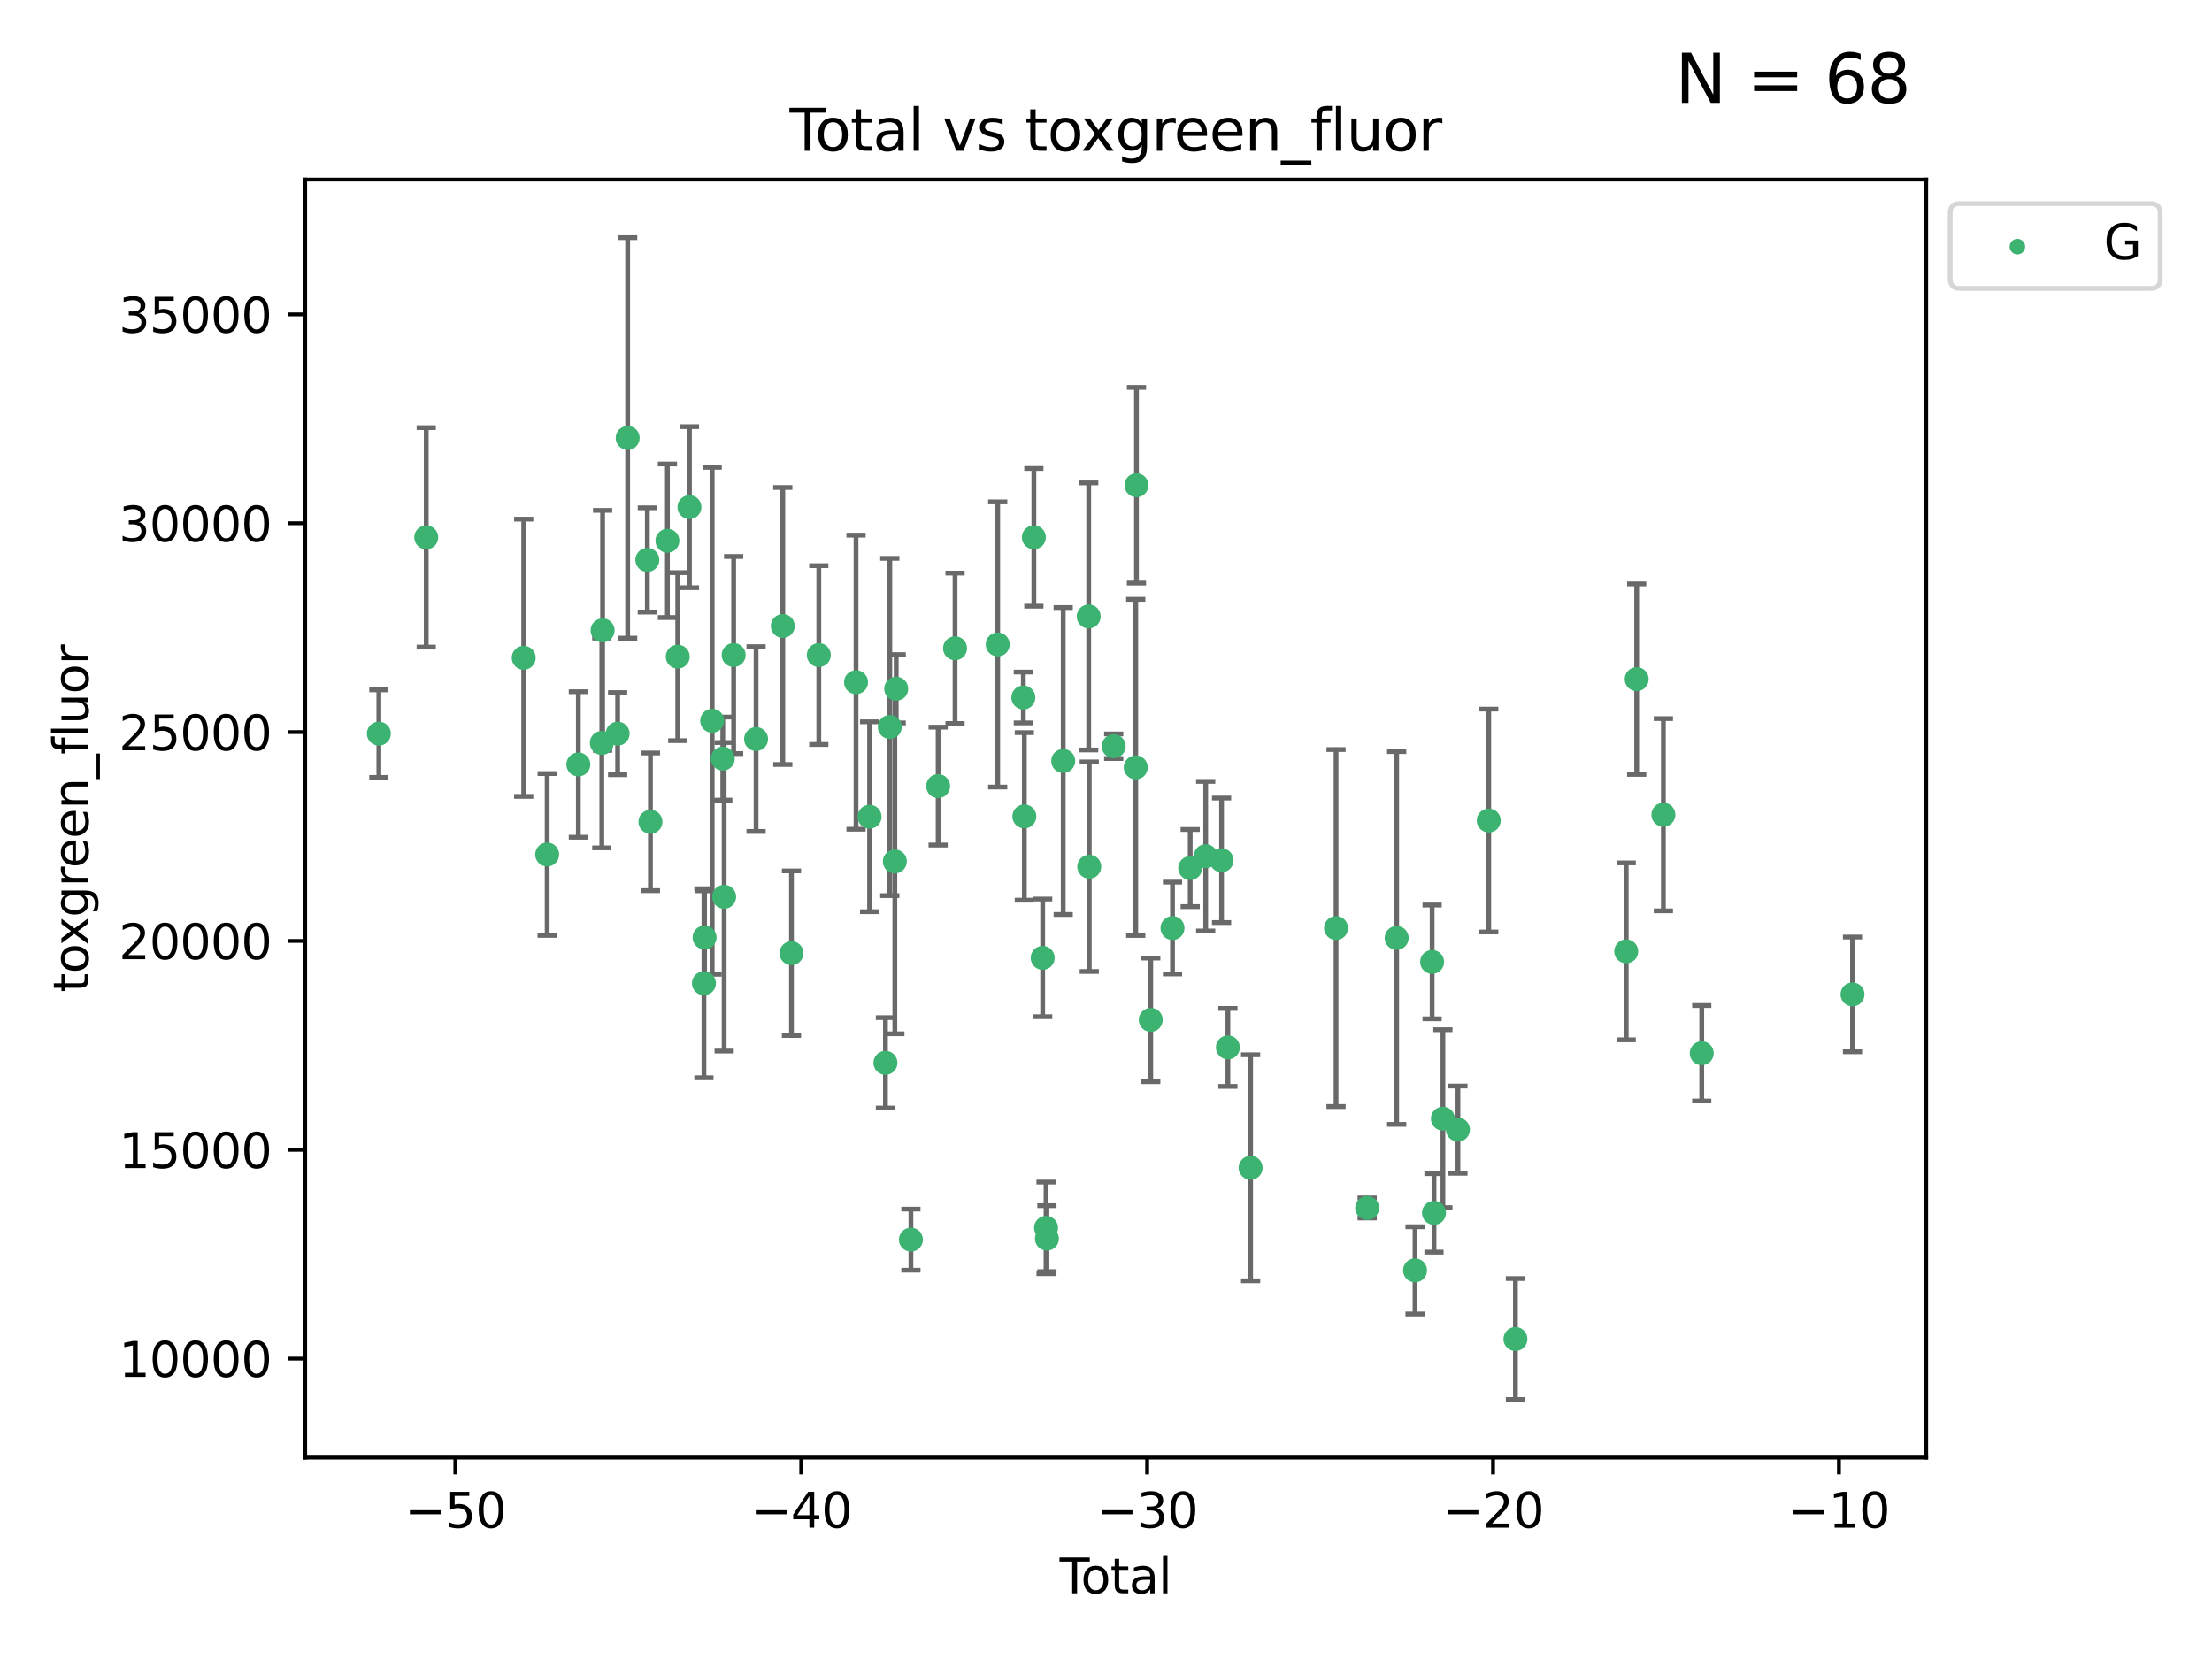 <?xml version="1.0" encoding="utf-8" standalone="no"?>
<!DOCTYPE svg PUBLIC "-//W3C//DTD SVG 1.1//EN"
  "http://www.w3.org/Graphics/SVG/1.1/DTD/svg11.dtd">
<svg xmlns:xlink="http://www.w3.org/1999/xlink" width="460.8pt" height="345.6pt" viewBox="0 0 460.8 345.6" xmlns="http://www.w3.org/2000/svg" version="1.1">
 <defs>
  <style type="text/css">*{stroke-linejoin: round; stroke-linecap: butt}</style>
 </defs>
 <g id="figure_1">
  <g id="patch_1">
   <path d="M 0 345.6 
L 460.8 345.6 
L 460.8 0 
L 0 0 
z
" style="fill: #ffffff"/>
  </g>
  <g id="axes_1">
   <g id="patch_2">
    <path d="M 63.571 303.64 
L 401.26 303.64 
L 401.26 37.411 
L 63.571 37.411 
z
" style="fill: #ffffff"/>
   </g>
   <g id="PathCollection_1">
    <defs>
     <path id="mfad5a7f5e7" d="M 0 1.118 
C 0.297 1.118 0.581 1 0.791 0.791 
C 1 0.581 1.118 0.297 1.118 0 
C 1.118 -0.297 1 -0.581 0.791 -0.791 
C 0.581 -1 0.297 -1.118 0 -1.118 
C -0.297 -1.118 -0.581 -1 -0.791 -0.791 
C -1 -0.581 -1.118 -0.297 -1.118 0 
C -1.118 0.297 -1 0.581 -0.791 0.791 
C -0.581 1 -0.297 1.118 0 1.118 
z
" style="stroke: #3cb371"/>
    </defs>
    <g clip-path="url(#p205eb4bc09)">
     <use xlink:href="#mfad5a7f5e7" x="78.921" y="152.831" style="fill: #3cb371; stroke: #3cb371"/>
     <use xlink:href="#mfad5a7f5e7" x="88.792" y="111.94" style="fill: #3cb371; stroke: #3cb371"/>
     <use xlink:href="#mfad5a7f5e7" x="109.096" y="137.03" style="fill: #3cb371; stroke: #3cb371"/>
     <use xlink:href="#mfad5a7f5e7" x="113.98" y="178.006" style="fill: #3cb371; stroke: #3cb371"/>
     <use xlink:href="#mfad5a7f5e7" x="120.479" y="159.251" style="fill: #3cb371; stroke: #3cb371"/>
     <use xlink:href="#mfad5a7f5e7" x="125.367" y="154.77" style="fill: #3cb371; stroke: #3cb371"/>
     <use xlink:href="#mfad5a7f5e7" x="125.533" y="131.318" style="fill: #3cb371; stroke: #3cb371"/>
     <use xlink:href="#mfad5a7f5e7" x="128.664" y="152.833" style="fill: #3cb371; stroke: #3cb371"/>
     <use xlink:href="#mfad5a7f5e7" x="130.755" y="91.228" style="fill: #3cb371; stroke: #3cb371"/>
     <use xlink:href="#mfad5a7f5e7" x="134.852" y="116.64" style="fill: #3cb371; stroke: #3cb371"/>
     <use xlink:href="#mfad5a7f5e7" x="135.497" y="171.198" style="fill: #3cb371; stroke: #3cb371"/>
     <use xlink:href="#mfad5a7f5e7" x="139.033" y="112.649" style="fill: #3cb371; stroke: #3cb371"/>
     <use xlink:href="#mfad5a7f5e7" x="141.185" y="136.791" style="fill: #3cb371; stroke: #3cb371"/>
     <use xlink:href="#mfad5a7f5e7" x="143.623" y="105.646" style="fill: #3cb371; stroke: #3cb371"/>
     <use xlink:href="#mfad5a7f5e7" x="146.642" y="204.827" style="fill: #3cb371; stroke: #3cb371"/>
     <use xlink:href="#mfad5a7f5e7" x="146.775" y="195.289" style="fill: #3cb371; stroke: #3cb371"/>
     <use xlink:href="#mfad5a7f5e7" x="148.358" y="150.149" style="fill: #3cb371; stroke: #3cb371"/>
     <use xlink:href="#mfad5a7f5e7" x="150.568" y="158.032" style="fill: #3cb371; stroke: #3cb371"/>
     <use xlink:href="#mfad5a7f5e7" x="150.85" y="186.817" style="fill: #3cb371; stroke: #3cb371"/>
     <use xlink:href="#mfad5a7f5e7" x="152.831" y="136.453" style="fill: #3cb371; stroke: #3cb371"/>
     <use xlink:href="#mfad5a7f5e7" x="157.504" y="153.958" style="fill: #3cb371; stroke: #3cb371"/>
     <use xlink:href="#mfad5a7f5e7" x="163.072" y="130.407" style="fill: #3cb371; stroke: #3cb371"/>
     <use xlink:href="#mfad5a7f5e7" x="164.88" y="198.566" style="fill: #3cb371; stroke: #3cb371"/>
     <use xlink:href="#mfad5a7f5e7" x="170.572" y="136.462" style="fill: #3cb371; stroke: #3cb371"/>
     <use xlink:href="#mfad5a7f5e7" x="178.327" y="142.116" style="fill: #3cb371; stroke: #3cb371"/>
     <use xlink:href="#mfad5a7f5e7" x="181.15" y="170.14" style="fill: #3cb371; stroke: #3cb371"/>
     <use xlink:href="#mfad5a7f5e7" x="184.453" y="221.405" style="fill: #3cb371; stroke: #3cb371"/>
     <use xlink:href="#mfad5a7f5e7" x="185.362" y="151.442" style="fill: #3cb371; stroke: #3cb371"/>
     <use xlink:href="#mfad5a7f5e7" x="186.412" y="179.458" style="fill: #3cb371; stroke: #3cb371"/>
     <use xlink:href="#mfad5a7f5e7" x="186.695" y="143.48" style="fill: #3cb371; stroke: #3cb371"/>
     <use xlink:href="#mfad5a7f5e7" x="189.76" y="258.242" style="fill: #3cb371; stroke: #3cb371"/>
     <use xlink:href="#mfad5a7f5e7" x="195.43" y="163.76" style="fill: #3cb371; stroke: #3cb371"/>
     <use xlink:href="#mfad5a7f5e7" x="198.955" y="135.05" style="fill: #3cb371; stroke: #3cb371"/>
     <use xlink:href="#mfad5a7f5e7" x="207.84" y="134.25" style="fill: #3cb371; stroke: #3cb371"/>
     <use xlink:href="#mfad5a7f5e7" x="213.179" y="145.301" style="fill: #3cb371; stroke: #3cb371"/>
     <use xlink:href="#mfad5a7f5e7" x="213.387" y="170.076" style="fill: #3cb371; stroke: #3cb371"/>
     <use xlink:href="#mfad5a7f5e7" x="215.374" y="111.931" style="fill: #3cb371; stroke: #3cb371"/>
     <use xlink:href="#mfad5a7f5e7" x="217.208" y="199.54" style="fill: #3cb371; stroke: #3cb371"/>
     <use xlink:href="#mfad5a7f5e7" x="217.909" y="255.788" style="fill: #3cb371; stroke: #3cb371"/>
     <use xlink:href="#mfad5a7f5e7" x="218.09" y="258.032" style="fill: #3cb371; stroke: #3cb371"/>
     <use xlink:href="#mfad5a7f5e7" x="221.485" y="158.527" style="fill: #3cb371; stroke: #3cb371"/>
     <use xlink:href="#mfad5a7f5e7" x="226.798" y="128.416" style="fill: #3cb371; stroke: #3cb371"/>
     <use xlink:href="#mfad5a7f5e7" x="226.913" y="180.549" style="fill: #3cb371; stroke: #3cb371"/>
     <use xlink:href="#mfad5a7f5e7" x="232.007" y="155.454" style="fill: #3cb371; stroke: #3cb371"/>
     <use xlink:href="#mfad5a7f5e7" x="236.597" y="159.86" style="fill: #3cb371; stroke: #3cb371"/>
     <use xlink:href="#mfad5a7f5e7" x="236.748" y="101.083" style="fill: #3cb371; stroke: #3cb371"/>
     <use xlink:href="#mfad5a7f5e7" x="239.724" y="212.456" style="fill: #3cb371; stroke: #3cb371"/>
     <use xlink:href="#mfad5a7f5e7" x="244.258" y="193.327" style="fill: #3cb371; stroke: #3cb371"/>
     <use xlink:href="#mfad5a7f5e7" x="247.942" y="180.831" style="fill: #3cb371; stroke: #3cb371"/>
     <use xlink:href="#mfad5a7f5e7" x="251.167" y="178.361" style="fill: #3cb371; stroke: #3cb371"/>
     <use xlink:href="#mfad5a7f5e7" x="254.476" y="179.216" style="fill: #3cb371; stroke: #3cb371"/>
     <use xlink:href="#mfad5a7f5e7" x="255.793" y="218.193" style="fill: #3cb371; stroke: #3cb371"/>
     <use xlink:href="#mfad5a7f5e7" x="260.526" y="243.272" style="fill: #3cb371; stroke: #3cb371"/>
     <use xlink:href="#mfad5a7f5e7" x="278.321" y="193.331" style="fill: #3cb371; stroke: #3cb371"/>
     <use xlink:href="#mfad5a7f5e7" x="284.806" y="251.639" style="fill: #3cb371; stroke: #3cb371"/>
     <use xlink:href="#mfad5a7f5e7" x="290.95" y="195.393" style="fill: #3cb371; stroke: #3cb371"/>
     <use xlink:href="#mfad5a7f5e7" x="294.777" y="264.641" style="fill: #3cb371; stroke: #3cb371"/>
     <use xlink:href="#mfad5a7f5e7" x="298.336" y="200.382" style="fill: #3cb371; stroke: #3cb371"/>
     <use xlink:href="#mfad5a7f5e7" x="298.726" y="252.663" style="fill: #3cb371; stroke: #3cb371"/>
     <use xlink:href="#mfad5a7f5e7" x="300.582" y="233.036" style="fill: #3cb371; stroke: #3cb371"/>
     <use xlink:href="#mfad5a7f5e7" x="303.715" y="235.327" style="fill: #3cb371; stroke: #3cb371"/>
     <use xlink:href="#mfad5a7f5e7" x="310.132" y="170.931" style="fill: #3cb371; stroke: #3cb371"/>
     <use xlink:href="#mfad5a7f5e7" x="315.691" y="278.942" style="fill: #3cb371; stroke: #3cb371"/>
     <use xlink:href="#mfad5a7f5e7" x="338.77" y="198.183" style="fill: #3cb371; stroke: #3cb371"/>
     <use xlink:href="#mfad5a7f5e7" x="340.952" y="141.478" style="fill: #3cb371; stroke: #3cb371"/>
     <use xlink:href="#mfad5a7f5e7" x="346.513" y="169.722" style="fill: #3cb371; stroke: #3cb371"/>
     <use xlink:href="#mfad5a7f5e7" x="354.504" y="219.41" style="fill: #3cb371; stroke: #3cb371"/>
     <use xlink:href="#mfad5a7f5e7" x="385.911" y="207.151" style="fill: #3cb371; stroke: #3cb371"/>
    </g>
   </g>
   <g id="matplotlib.axis_1">
    <g id="xtick_1">
     <g id="line2d_1">
      <defs>
       <path id="m021e87c1ac" d="M 0 0 
L 0 3.5 
" style="stroke: #000000; stroke-width: 0.8"/>
      </defs>
      <g>
       <use xlink:href="#m021e87c1ac" x="94.856" y="303.64" style="stroke: #000000; stroke-width: 0.8"/>
      </g>
     </g>
     <g id="text_1">
      <!-- −50 -->
      <g transform="translate(84.304 318.238)scale(0.1 -0.1)">
       <defs>
        <path id="DejaVuSans-2212" d="M 678 2272 
L 4684 2272 
L 4684 1741 
L 678 1741 
L 678 2272 
z
" transform="scale(0.016)"/>
        <path id="DejaVuSans-35" d="M 691 4666 
L 3169 4666 
L 3169 4134 
L 1269 4134 
L 1269 2991 
Q 1406 3038 1543 3061 
Q 1681 3084 1819 3084 
Q 2600 3084 3056 2656 
Q 3513 2228 3513 1497 
Q 3513 744 3044 326 
Q 2575 -91 1722 -91 
Q 1428 -91 1123 -41 
Q 819 9 494 109 
L 494 744 
Q 775 591 1075 516 
Q 1375 441 1709 441 
Q 2250 441 2565 725 
Q 2881 1009 2881 1497 
Q 2881 1984 2565 2268 
Q 2250 2553 1709 2553 
Q 1456 2553 1204 2497 
Q 953 2441 691 2322 
L 691 4666 
z
" transform="scale(0.016)"/>
        <path id="DejaVuSans-30" d="M 2034 4250 
Q 1547 4250 1301 3770 
Q 1056 3291 1056 2328 
Q 1056 1369 1301 889 
Q 1547 409 2034 409 
Q 2525 409 2770 889 
Q 3016 1369 3016 2328 
Q 3016 3291 2770 3770 
Q 2525 4250 2034 4250 
z
M 2034 4750 
Q 2819 4750 3233 4129 
Q 3647 3509 3647 2328 
Q 3647 1150 3233 529 
Q 2819 -91 2034 -91 
Q 1250 -91 836 529 
Q 422 1150 422 2328 
Q 422 3509 836 4129 
Q 1250 4750 2034 4750 
z
" transform="scale(0.016)"/>
       </defs>
       <use xlink:href="#DejaVuSans-2212"/>
       <use xlink:href="#DejaVuSans-35" x="83.789"/>
       <use xlink:href="#DejaVuSans-30" x="147.412"/>
      </g>
     </g>
    </g>
    <g id="xtick_2">
     <g id="line2d_2">
      <g>
       <use xlink:href="#m021e87c1ac" x="166.914" y="303.64" style="stroke: #000000; stroke-width: 0.8"/>
      </g>
     </g>
     <g id="text_2">
      <!-- −40 -->
      <g transform="translate(156.361 318.238)scale(0.1 -0.1)">
       <defs>
        <path id="DejaVuSans-34" d="M 2419 4116 
L 825 1625 
L 2419 1625 
L 2419 4116 
z
M 2253 4666 
L 3047 4666 
L 3047 1625 
L 3713 1625 
L 3713 1100 
L 3047 1100 
L 3047 0 
L 2419 0 
L 2419 1100 
L 313 1100 
L 313 1709 
L 2253 4666 
z
" transform="scale(0.016)"/>
       </defs>
       <use xlink:href="#DejaVuSans-2212"/>
       <use xlink:href="#DejaVuSans-34" x="83.789"/>
       <use xlink:href="#DejaVuSans-30" x="147.412"/>
      </g>
     </g>
    </g>
    <g id="xtick_3">
     <g id="line2d_3">
      <g>
       <use xlink:href="#m021e87c1ac" x="238.971" y="303.64" style="stroke: #000000; stroke-width: 0.8"/>
      </g>
     </g>
     <g id="text_3">
      <!-- −30 -->
      <g transform="translate(228.419 318.238)scale(0.1 -0.1)">
       <defs>
        <path id="DejaVuSans-33" d="M 2597 2516 
Q 3050 2419 3304 2112 
Q 3559 1806 3559 1356 
Q 3559 666 3084 287 
Q 2609 -91 1734 -91 
Q 1441 -91 1130 -33 
Q 819 25 488 141 
L 488 750 
Q 750 597 1062 519 
Q 1375 441 1716 441 
Q 2309 441 2620 675 
Q 2931 909 2931 1356 
Q 2931 1769 2642 2001 
Q 2353 2234 1838 2234 
L 1294 2234 
L 1294 2753 
L 1863 2753 
Q 2328 2753 2575 2939 
Q 2822 3125 2822 3475 
Q 2822 3834 2567 4026 
Q 2313 4219 1838 4219 
Q 1578 4219 1281 4162 
Q 984 4106 628 3988 
L 628 4550 
Q 988 4650 1302 4700 
Q 1616 4750 1894 4750 
Q 2613 4750 3031 4423 
Q 3450 4097 3450 3541 
Q 3450 3153 3228 2886 
Q 3006 2619 2597 2516 
z
" transform="scale(0.016)"/>
       </defs>
       <use xlink:href="#DejaVuSans-2212"/>
       <use xlink:href="#DejaVuSans-33" x="83.789"/>
       <use xlink:href="#DejaVuSans-30" x="147.412"/>
      </g>
     </g>
    </g>
    <g id="xtick_4">
     <g id="line2d_4">
      <g>
       <use xlink:href="#m021e87c1ac" x="311.029" y="303.64" style="stroke: #000000; stroke-width: 0.8"/>
      </g>
     </g>
     <g id="text_4">
      <!-- −20 -->
      <g transform="translate(300.476 318.238)scale(0.1 -0.1)">
       <defs>
        <path id="DejaVuSans-32" d="M 1228 531 
L 3431 531 
L 3431 0 
L 469 0 
L 469 531 
Q 828 903 1448 1529 
Q 2069 2156 2228 2338 
Q 2531 2678 2651 2914 
Q 2772 3150 2772 3378 
Q 2772 3750 2511 3984 
Q 2250 4219 1831 4219 
Q 1534 4219 1204 4116 
Q 875 4013 500 3803 
L 500 4441 
Q 881 4594 1212 4672 
Q 1544 4750 1819 4750 
Q 2544 4750 2975 4387 
Q 3406 4025 3406 3419 
Q 3406 3131 3298 2873 
Q 3191 2616 2906 2266 
Q 2828 2175 2409 1742 
Q 1991 1309 1228 531 
z
" transform="scale(0.016)"/>
       </defs>
       <use xlink:href="#DejaVuSans-2212"/>
       <use xlink:href="#DejaVuSans-32" x="83.789"/>
       <use xlink:href="#DejaVuSans-30" x="147.412"/>
      </g>
     </g>
    </g>
    <g id="xtick_5">
     <g id="line2d_5">
      <g>
       <use xlink:href="#m021e87c1ac" x="383.086" y="303.64" style="stroke: #000000; stroke-width: 0.8"/>
      </g>
     </g>
     <g id="text_5">
      <!-- −10 -->
      <g transform="translate(372.534 318.238)scale(0.1 -0.1)">
       <defs>
        <path id="DejaVuSans-31" d="M 794 531 
L 1825 531 
L 1825 4091 
L 703 3866 
L 703 4441 
L 1819 4666 
L 2450 4666 
L 2450 531 
L 3481 531 
L 3481 0 
L 794 0 
L 794 531 
z
" transform="scale(0.016)"/>
       </defs>
       <use xlink:href="#DejaVuSans-2212"/>
       <use xlink:href="#DejaVuSans-31" x="83.789"/>
       <use xlink:href="#DejaVuSans-30" x="147.412"/>
      </g>
     </g>
    </g>
    <g id="text_6">
     <!-- Total -->
     <g transform="translate(220.739 331.917)scale(0.1 -0.1)">
      <defs>
       <path id="DejaVuSans-54" d="M -19 4666 
L 3928 4666 
L 3928 4134 
L 2272 4134 
L 2272 0 
L 1638 0 
L 1638 4134 
L -19 4134 
L -19 4666 
z
" transform="scale(0.016)"/>
       <path id="DejaVuSans-6f" d="M 1959 3097 
Q 1497 3097 1228 2736 
Q 959 2375 959 1747 
Q 959 1119 1226 758 
Q 1494 397 1959 397 
Q 2419 397 2687 759 
Q 2956 1122 2956 1747 
Q 2956 2369 2687 2733 
Q 2419 3097 1959 3097 
z
M 1959 3584 
Q 2709 3584 3137 3096 
Q 3566 2609 3566 1747 
Q 3566 888 3137 398 
Q 2709 -91 1959 -91 
Q 1206 -91 779 398 
Q 353 888 353 1747 
Q 353 2609 779 3096 
Q 1206 3584 1959 3584 
z
" transform="scale(0.016)"/>
       <path id="DejaVuSans-74" d="M 1172 4494 
L 1172 3500 
L 2356 3500 
L 2356 3053 
L 1172 3053 
L 1172 1153 
Q 1172 725 1289 603 
Q 1406 481 1766 481 
L 2356 481 
L 2356 0 
L 1766 0 
Q 1100 0 847 248 
Q 594 497 594 1153 
L 594 3053 
L 172 3053 
L 172 3500 
L 594 3500 
L 594 4494 
L 1172 4494 
z
" transform="scale(0.016)"/>
       <path id="DejaVuSans-61" d="M 2194 1759 
Q 1497 1759 1228 1600 
Q 959 1441 959 1056 
Q 959 750 1161 570 
Q 1363 391 1709 391 
Q 2188 391 2477 730 
Q 2766 1069 2766 1631 
L 2766 1759 
L 2194 1759 
z
M 3341 1997 
L 3341 0 
L 2766 0 
L 2766 531 
Q 2569 213 2275 61 
Q 1981 -91 1556 -91 
Q 1019 -91 701 211 
Q 384 513 384 1019 
Q 384 1609 779 1909 
Q 1175 2209 1959 2209 
L 2766 2209 
L 2766 2266 
Q 2766 2663 2505 2880 
Q 2244 3097 1772 3097 
Q 1472 3097 1187 3025 
Q 903 2953 641 2809 
L 641 3341 
Q 956 3463 1253 3523 
Q 1550 3584 1831 3584 
Q 2591 3584 2966 3190 
Q 3341 2797 3341 1997 
z
" transform="scale(0.016)"/>
       <path id="DejaVuSans-6c" d="M 603 4863 
L 1178 4863 
L 1178 0 
L 603 0 
L 603 4863 
z
" transform="scale(0.016)"/>
      </defs>
      <use xlink:href="#DejaVuSans-54"/>
      <use xlink:href="#DejaVuSans-6f" x="44.084"/>
      <use xlink:href="#DejaVuSans-74" x="105.266"/>
      <use xlink:href="#DejaVuSans-61" x="144.475"/>
      <use xlink:href="#DejaVuSans-6c" x="205.754"/>
     </g>
    </g>
   </g>
   <g id="matplotlib.axis_2">
    <g id="ytick_1">
     <g id="line2d_6">
      <defs>
       <path id="m818c477a4d" d="M 0 0 
L -3.5 0 
" style="stroke: #000000; stroke-width: 0.8"/>
      </defs>
      <g>
       <use xlink:href="#m818c477a4d" x="63.571" y="283.028" style="stroke: #000000; stroke-width: 0.8"/>
      </g>
     </g>
     <g id="text_7">
      <!-- 10000 -->
      <g transform="translate(24.759 286.827)scale(0.1 -0.1)">
       <use xlink:href="#DejaVuSans-31"/>
       <use xlink:href="#DejaVuSans-30" x="63.623"/>
       <use xlink:href="#DejaVuSans-30" x="127.246"/>
       <use xlink:href="#DejaVuSans-30" x="190.869"/>
       <use xlink:href="#DejaVuSans-30" x="254.492"/>
      </g>
     </g>
    </g>
    <g id="ytick_2">
     <g id="line2d_7">
      <g>
       <use xlink:href="#m818c477a4d" x="63.571" y="239.522" style="stroke: #000000; stroke-width: 0.8"/>
      </g>
     </g>
     <g id="text_8">
      <!-- 15000 -->
      <g transform="translate(24.759 243.321)scale(0.1 -0.1)">
       <use xlink:href="#DejaVuSans-31"/>
       <use xlink:href="#DejaVuSans-35" x="63.623"/>
       <use xlink:href="#DejaVuSans-30" x="127.246"/>
       <use xlink:href="#DejaVuSans-30" x="190.869"/>
       <use xlink:href="#DejaVuSans-30" x="254.492"/>
      </g>
     </g>
    </g>
    <g id="ytick_3">
     <g id="line2d_8">
      <g>
       <use xlink:href="#m818c477a4d" x="63.571" y="196.016" style="stroke: #000000; stroke-width: 0.8"/>
      </g>
     </g>
     <g id="text_9">
      <!-- 20000 -->
      <g transform="translate(24.759 199.815)scale(0.1 -0.1)">
       <use xlink:href="#DejaVuSans-32"/>
       <use xlink:href="#DejaVuSans-30" x="63.623"/>
       <use xlink:href="#DejaVuSans-30" x="127.246"/>
       <use xlink:href="#DejaVuSans-30" x="190.869"/>
       <use xlink:href="#DejaVuSans-30" x="254.492"/>
      </g>
     </g>
    </g>
    <g id="ytick_4">
     <g id="line2d_9">
      <g>
       <use xlink:href="#m818c477a4d" x="63.571" y="152.51" style="stroke: #000000; stroke-width: 0.8"/>
      </g>
     </g>
     <g id="text_10">
      <!-- 25000 -->
      <g transform="translate(24.759 156.309)scale(0.1 -0.1)">
       <use xlink:href="#DejaVuSans-32"/>
       <use xlink:href="#DejaVuSans-35" x="63.623"/>
       <use xlink:href="#DejaVuSans-30" x="127.246"/>
       <use xlink:href="#DejaVuSans-30" x="190.869"/>
       <use xlink:href="#DejaVuSans-30" x="254.492"/>
      </g>
     </g>
    </g>
    <g id="ytick_5">
     <g id="line2d_10">
      <g>
       <use xlink:href="#m818c477a4d" x="63.571" y="109.004" style="stroke: #000000; stroke-width: 0.8"/>
      </g>
     </g>
     <g id="text_11">
      <!-- 30000 -->
      <g transform="translate(24.759 112.803)scale(0.1 -0.1)">
       <use xlink:href="#DejaVuSans-33"/>
       <use xlink:href="#DejaVuSans-30" x="63.623"/>
       <use xlink:href="#DejaVuSans-30" x="127.246"/>
       <use xlink:href="#DejaVuSans-30" x="190.869"/>
       <use xlink:href="#DejaVuSans-30" x="254.492"/>
      </g>
     </g>
    </g>
    <g id="ytick_6">
     <g id="line2d_11">
      <g>
       <use xlink:href="#m818c477a4d" x="63.571" y="65.498" style="stroke: #000000; stroke-width: 0.8"/>
      </g>
     </g>
     <g id="text_12">
      <!-- 35000 -->
      <g transform="translate(24.759 69.297)scale(0.1 -0.1)">
       <use xlink:href="#DejaVuSans-33"/>
       <use xlink:href="#DejaVuSans-35" x="63.623"/>
       <use xlink:href="#DejaVuSans-30" x="127.246"/>
       <use xlink:href="#DejaVuSans-30" x="190.869"/>
       <use xlink:href="#DejaVuSans-30" x="254.492"/>
      </g>
     </g>
    </g>
    <g id="text_13">
     <!-- toxgreen_fluor -->
     <g transform="translate(18.401 206.72)rotate(-90)scale(0.1 -0.1)">
      <defs>
       <path id="DejaVuSans-78" d="M 3513 3500 
L 2247 1797 
L 3578 0 
L 2900 0 
L 1881 1375 
L 863 0 
L 184 0 
L 1544 1831 
L 300 3500 
L 978 3500 
L 1906 2253 
L 2834 3500 
L 3513 3500 
z
" transform="scale(0.016)"/>
       <path id="DejaVuSans-67" d="M 2906 1791 
Q 2906 2416 2648 2759 
Q 2391 3103 1925 3103 
Q 1463 3103 1205 2759 
Q 947 2416 947 1791 
Q 947 1169 1205 825 
Q 1463 481 1925 481 
Q 2391 481 2648 825 
Q 2906 1169 2906 1791 
z
M 3481 434 
Q 3481 -459 3084 -895 
Q 2688 -1331 1869 -1331 
Q 1566 -1331 1297 -1286 
Q 1028 -1241 775 -1147 
L 775 -588 
Q 1028 -725 1275 -790 
Q 1522 -856 1778 -856 
Q 2344 -856 2625 -561 
Q 2906 -266 2906 331 
L 2906 616 
Q 2728 306 2450 153 
Q 2172 0 1784 0 
Q 1141 0 747 490 
Q 353 981 353 1791 
Q 353 2603 747 3093 
Q 1141 3584 1784 3584 
Q 2172 3584 2450 3431 
Q 2728 3278 2906 2969 
L 2906 3500 
L 3481 3500 
L 3481 434 
z
" transform="scale(0.016)"/>
       <path id="DejaVuSans-72" d="M 2631 2963 
Q 2534 3019 2420 3045 
Q 2306 3072 2169 3072 
Q 1681 3072 1420 2755 
Q 1159 2438 1159 1844 
L 1159 0 
L 581 0 
L 581 3500 
L 1159 3500 
L 1159 2956 
Q 1341 3275 1631 3429 
Q 1922 3584 2338 3584 
Q 2397 3584 2469 3576 
Q 2541 3569 2628 3553 
L 2631 2963 
z
" transform="scale(0.016)"/>
       <path id="DejaVuSans-65" d="M 3597 1894 
L 3597 1613 
L 953 1613 
Q 991 1019 1311 708 
Q 1631 397 2203 397 
Q 2534 397 2845 478 
Q 3156 559 3463 722 
L 3463 178 
Q 3153 47 2828 -22 
Q 2503 -91 2169 -91 
Q 1331 -91 842 396 
Q 353 884 353 1716 
Q 353 2575 817 3079 
Q 1281 3584 2069 3584 
Q 2775 3584 3186 3129 
Q 3597 2675 3597 1894 
z
M 3022 2063 
Q 3016 2534 2758 2815 
Q 2500 3097 2075 3097 
Q 1594 3097 1305 2825 
Q 1016 2553 972 2059 
L 3022 2063 
z
" transform="scale(0.016)"/>
       <path id="DejaVuSans-6e" d="M 3513 2113 
L 3513 0 
L 2938 0 
L 2938 2094 
Q 2938 2591 2744 2837 
Q 2550 3084 2163 3084 
Q 1697 3084 1428 2787 
Q 1159 2491 1159 1978 
L 1159 0 
L 581 0 
L 581 3500 
L 1159 3500 
L 1159 2956 
Q 1366 3272 1645 3428 
Q 1925 3584 2291 3584 
Q 2894 3584 3203 3211 
Q 3513 2838 3513 2113 
z
" transform="scale(0.016)"/>
       <path id="DejaVuSans-5f" d="M 3263 -1063 
L 3263 -1509 
L -63 -1509 
L -63 -1063 
L 3263 -1063 
z
" transform="scale(0.016)"/>
       <path id="DejaVuSans-66" d="M 2375 4863 
L 2375 4384 
L 1825 4384 
Q 1516 4384 1395 4259 
Q 1275 4134 1275 3809 
L 1275 3500 
L 2222 3500 
L 2222 3053 
L 1275 3053 
L 1275 0 
L 697 0 
L 697 3053 
L 147 3053 
L 147 3500 
L 697 3500 
L 697 3744 
Q 697 4328 969 4595 
Q 1241 4863 1831 4863 
L 2375 4863 
z
" transform="scale(0.016)"/>
       <path id="DejaVuSans-75" d="M 544 1381 
L 544 3500 
L 1119 3500 
L 1119 1403 
Q 1119 906 1312 657 
Q 1506 409 1894 409 
Q 2359 409 2629 706 
Q 2900 1003 2900 1516 
L 2900 3500 
L 3475 3500 
L 3475 0 
L 2900 0 
L 2900 538 
Q 2691 219 2414 64 
Q 2138 -91 1772 -91 
Q 1169 -91 856 284 
Q 544 659 544 1381 
z
M 1991 3584 
L 1991 3584 
z
" transform="scale(0.016)"/>
      </defs>
      <use xlink:href="#DejaVuSans-74"/>
      <use xlink:href="#DejaVuSans-6f" x="39.209"/>
      <use xlink:href="#DejaVuSans-78" x="97.266"/>
      <use xlink:href="#DejaVuSans-67" x="156.445"/>
      <use xlink:href="#DejaVuSans-72" x="219.922"/>
      <use xlink:href="#DejaVuSans-65" x="258.785"/>
      <use xlink:href="#DejaVuSans-65" x="320.309"/>
      <use xlink:href="#DejaVuSans-6e" x="381.832"/>
      <use xlink:href="#DejaVuSans-5f" x="445.211"/>
      <use xlink:href="#DejaVuSans-66" x="495.211"/>
      <use xlink:href="#DejaVuSans-6c" x="530.416"/>
      <use xlink:href="#DejaVuSans-75" x="558.199"/>
      <use xlink:href="#DejaVuSans-6f" x="621.578"/>
      <use xlink:href="#DejaVuSans-72" x="682.76"/>
     </g>
    </g>
   </g>
   <g id="LineCollection_1">
    <path d="M 78.921 161.953 
L 78.921 143.71 
" clip-path="url(#p205eb4bc09)" style="fill: none; stroke: #696969"/>
    <path d="M 88.792 134.8 
L 88.792 89.08 
" clip-path="url(#p205eb4bc09)" style="fill: none; stroke: #696969"/>
    <path d="M 109.096 165.903 
L 109.096 108.156 
" clip-path="url(#p205eb4bc09)" style="fill: none; stroke: #696969"/>
    <path d="M 113.98 194.856 
L 113.98 161.155 
" clip-path="url(#p205eb4bc09)" style="fill: none; stroke: #696969"/>
    <path d="M 120.479 174.406 
L 120.479 144.095 
" clip-path="url(#p205eb4bc09)" style="fill: none; stroke: #696969"/>
    <path d="M 125.367 176.622 
L 125.367 132.919 
" clip-path="url(#p205eb4bc09)" style="fill: none; stroke: #696969"/>
    <path d="M 125.533 156.317 
L 125.533 106.319 
" clip-path="url(#p205eb4bc09)" style="fill: none; stroke: #696969"/>
    <path d="M 128.664 161.387 
L 128.664 144.28 
" clip-path="url(#p205eb4bc09)" style="fill: none; stroke: #696969"/>
    <path d="M 130.755 132.943 
L 130.755 49.513 
" clip-path="url(#p205eb4bc09)" style="fill: none; stroke: #696969"/>
    <path d="M 134.852 127.5 
L 134.852 105.78 
" clip-path="url(#p205eb4bc09)" style="fill: none; stroke: #696969"/>
    <path d="M 135.497 185.536 
L 135.497 156.86 
" clip-path="url(#p205eb4bc09)" style="fill: none; stroke: #696969"/>
    <path d="M 139.033 128.644 
L 139.033 96.654 
" clip-path="url(#p205eb4bc09)" style="fill: none; stroke: #696969"/>
    <path d="M 141.185 154.292 
L 141.185 119.29 
" clip-path="url(#p205eb4bc09)" style="fill: none; stroke: #696969"/>
    <path d="M 143.623 122.422 
L 143.623 88.869 
" clip-path="url(#p205eb4bc09)" style="fill: none; stroke: #696969"/>
    <path d="M 146.642 224.513 
L 146.642 185.14 
" clip-path="url(#p205eb4bc09)" style="fill: none; stroke: #696969"/>
    <path d="M 146.775 205.012 
L 146.775 185.566 
" clip-path="url(#p205eb4bc09)" style="fill: none; stroke: #696969"/>
    <path d="M 148.358 202.952 
L 148.358 97.347 
" clip-path="url(#p205eb4bc09)" style="fill: none; stroke: #696969"/>
    <path d="M 150.568 166.688 
L 150.568 149.376 
" clip-path="url(#p205eb4bc09)" style="fill: none; stroke: #696969"/>
    <path d="M 150.85 218.95 
L 150.85 154.683 
" clip-path="url(#p205eb4bc09)" style="fill: none; stroke: #696969"/>
    <path d="M 152.831 156.982 
L 152.831 115.925 
" clip-path="url(#p205eb4bc09)" style="fill: none; stroke: #696969"/>
    <path d="M 157.504 173.2 
L 157.504 134.715 
" clip-path="url(#p205eb4bc09)" style="fill: none; stroke: #696969"/>
    <path d="M 163.072 159.261 
L 163.072 101.553 
" clip-path="url(#p205eb4bc09)" style="fill: none; stroke: #696969"/>
    <path d="M 164.88 215.708 
L 164.88 181.424 
" clip-path="url(#p205eb4bc09)" style="fill: none; stroke: #696969"/>
    <path d="M 170.572 155.088 
L 170.572 117.836 
" clip-path="url(#p205eb4bc09)" style="fill: none; stroke: #696969"/>
    <path d="M 178.327 172.742 
L 178.327 111.489 
" clip-path="url(#p205eb4bc09)" style="fill: none; stroke: #696969"/>
    <path d="M 181.15 189.921 
L 181.15 150.359 
" clip-path="url(#p205eb4bc09)" style="fill: none; stroke: #696969"/>
    <path d="M 184.453 230.822 
L 184.453 211.988 
" clip-path="url(#p205eb4bc09)" style="fill: none; stroke: #696969"/>
    <path d="M 185.362 186.572 
L 185.362 116.312 
" clip-path="url(#p205eb4bc09)" style="fill: none; stroke: #696969"/>
    <path d="M 186.412 215.353 
L 186.412 143.562 
" clip-path="url(#p205eb4bc09)" style="fill: none; stroke: #696969"/>
    <path d="M 186.695 150.594 
L 186.695 136.367 
" clip-path="url(#p205eb4bc09)" style="fill: none; stroke: #696969"/>
    <path d="M 189.76 264.601 
L 189.76 251.884 
" clip-path="url(#p205eb4bc09)" style="fill: none; stroke: #696969"/>
    <path d="M 195.43 176.038 
L 195.43 151.481 
" clip-path="url(#p205eb4bc09)" style="fill: none; stroke: #696969"/>
    <path d="M 198.955 150.72 
L 198.955 119.38 
" clip-path="url(#p205eb4bc09)" style="fill: none; stroke: #696969"/>
    <path d="M 207.84 163.953 
L 207.84 104.546 
" clip-path="url(#p205eb4bc09)" style="fill: none; stroke: #696969"/>
    <path d="M 213.179 150.595 
L 213.179 140.006 
" clip-path="url(#p205eb4bc09)" style="fill: none; stroke: #696969"/>
    <path d="M 213.387 187.529 
L 213.387 152.624 
" clip-path="url(#p205eb4bc09)" style="fill: none; stroke: #696969"/>
    <path d="M 215.374 126.278 
L 215.374 97.583 
" clip-path="url(#p205eb4bc09)" style="fill: none; stroke: #696969"/>
    <path d="M 217.208 211.789 
L 217.208 187.291 
" clip-path="url(#p205eb4bc09)" style="fill: none; stroke: #696969"/>
    <path d="M 217.909 265.331 
L 217.909 246.245 
" clip-path="url(#p205eb4bc09)" style="fill: none; stroke: #696969"/>
    <path d="M 218.09 264.904 
L 218.09 251.16 
" clip-path="url(#p205eb4bc09)" style="fill: none; stroke: #696969"/>
    <path d="M 221.485 190.492 
L 221.485 126.563 
" clip-path="url(#p205eb4bc09)" style="fill: none; stroke: #696969"/>
    <path d="M 226.798 156.235 
L 226.798 100.597 
" clip-path="url(#p205eb4bc09)" style="fill: none; stroke: #696969"/>
    <path d="M 226.913 202.379 
L 226.913 158.719 
" clip-path="url(#p205eb4bc09)" style="fill: none; stroke: #696969"/>
    <path d="M 232.007 158.017 
L 232.007 152.891 
" clip-path="url(#p205eb4bc09)" style="fill: none; stroke: #696969"/>
    <path d="M 236.597 194.873 
L 236.597 124.848 
" clip-path="url(#p205eb4bc09)" style="fill: none; stroke: #696969"/>
    <path d="M 236.748 121.457 
L 236.748 80.709 
" clip-path="url(#p205eb4bc09)" style="fill: none; stroke: #696969"/>
    <path d="M 239.724 225.335 
L 239.724 199.578 
" clip-path="url(#p205eb4bc09)" style="fill: none; stroke: #696969"/>
    <path d="M 244.258 202.896 
L 244.258 183.757 
" clip-path="url(#p205eb4bc09)" style="fill: none; stroke: #696969"/>
    <path d="M 247.942 188.865 
L 247.942 172.796 
" clip-path="url(#p205eb4bc09)" style="fill: none; stroke: #696969"/>
    <path d="M 251.167 193.938 
L 251.167 162.784 
" clip-path="url(#p205eb4bc09)" style="fill: none; stroke: #696969"/>
    <path d="M 254.476 192.179 
L 254.476 166.254 
" clip-path="url(#p205eb4bc09)" style="fill: none; stroke: #696969"/>
    <path d="M 255.793 226.317 
L 255.793 210.069 
" clip-path="url(#p205eb4bc09)" style="fill: none; stroke: #696969"/>
    <path d="M 260.526 266.816 
L 260.526 219.728 
" clip-path="url(#p205eb4bc09)" style="fill: none; stroke: #696969"/>
    <path d="M 278.321 230.51 
L 278.321 156.153 
" clip-path="url(#p205eb4bc09)" style="fill: none; stroke: #696969"/>
    <path d="M 284.806 253.727 
L 284.806 249.552 
" clip-path="url(#p205eb4bc09)" style="fill: none; stroke: #696969"/>
    <path d="M 290.95 234.224 
L 290.95 156.561 
" clip-path="url(#p205eb4bc09)" style="fill: none; stroke: #696969"/>
    <path d="M 294.777 273.728 
L 294.777 255.554 
" clip-path="url(#p205eb4bc09)" style="fill: none; stroke: #696969"/>
    <path d="M 298.336 212.229 
L 298.336 188.535 
" clip-path="url(#p205eb4bc09)" style="fill: none; stroke: #696969"/>
    <path d="M 298.726 260.839 
L 298.726 244.488 
" clip-path="url(#p205eb4bc09)" style="fill: none; stroke: #696969"/>
    <path d="M 300.582 251.562 
L 300.582 214.509 
" clip-path="url(#p205eb4bc09)" style="fill: none; stroke: #696969"/>
    <path d="M 303.715 244.412 
L 303.715 226.241 
" clip-path="url(#p205eb4bc09)" style="fill: none; stroke: #696969"/>
    <path d="M 310.132 194.143 
L 310.132 147.719 
" clip-path="url(#p205eb4bc09)" style="fill: none; stroke: #696969"/>
    <path d="M 315.691 291.539 
L 315.691 266.346 
" clip-path="url(#p205eb4bc09)" style="fill: none; stroke: #696969"/>
    <path d="M 338.77 216.613 
L 338.77 179.752 
" clip-path="url(#p205eb4bc09)" style="fill: none; stroke: #696969"/>
    <path d="M 340.952 161.323 
L 340.952 121.633 
" clip-path="url(#p205eb4bc09)" style="fill: none; stroke: #696969"/>
    <path d="M 346.513 189.749 
L 346.513 149.696 
" clip-path="url(#p205eb4bc09)" style="fill: none; stroke: #696969"/>
    <path d="M 354.504 229.35 
L 354.504 209.47 
" clip-path="url(#p205eb4bc09)" style="fill: none; stroke: #696969"/>
    <path d="M 385.911 219.104 
L 385.911 195.199 
" clip-path="url(#p205eb4bc09)" style="fill: none; stroke: #696969"/>
   </g>
   <g id="line2d_12">
    <defs>
     <path id="m810cefd79f" d="M 2 0 
L -2 -0 
" style="stroke: #696969"/>
    </defs>
    <g clip-path="url(#p205eb4bc09)">
     <use xlink:href="#m810cefd79f" x="78.921" y="161.953" style="fill: #696969; stroke: #696969"/>
     <use xlink:href="#m810cefd79f" x="88.792" y="134.8" style="fill: #696969; stroke: #696969"/>
     <use xlink:href="#m810cefd79f" x="109.096" y="165.903" style="fill: #696969; stroke: #696969"/>
     <use xlink:href="#m810cefd79f" x="113.98" y="194.856" style="fill: #696969; stroke: #696969"/>
     <use xlink:href="#m810cefd79f" x="120.479" y="174.406" style="fill: #696969; stroke: #696969"/>
     <use xlink:href="#m810cefd79f" x="125.367" y="176.622" style="fill: #696969; stroke: #696969"/>
     <use xlink:href="#m810cefd79f" x="125.533" y="156.317" style="fill: #696969; stroke: #696969"/>
     <use xlink:href="#m810cefd79f" x="128.664" y="161.387" style="fill: #696969; stroke: #696969"/>
     <use xlink:href="#m810cefd79f" x="130.755" y="132.943" style="fill: #696969; stroke: #696969"/>
     <use xlink:href="#m810cefd79f" x="134.852" y="127.5" style="fill: #696969; stroke: #696969"/>
     <use xlink:href="#m810cefd79f" x="135.497" y="185.536" style="fill: #696969; stroke: #696969"/>
     <use xlink:href="#m810cefd79f" x="139.033" y="128.644" style="fill: #696969; stroke: #696969"/>
     <use xlink:href="#m810cefd79f" x="141.185" y="154.292" style="fill: #696969; stroke: #696969"/>
     <use xlink:href="#m810cefd79f" x="143.623" y="122.422" style="fill: #696969; stroke: #696969"/>
     <use xlink:href="#m810cefd79f" x="146.642" y="224.513" style="fill: #696969; stroke: #696969"/>
     <use xlink:href="#m810cefd79f" x="146.775" y="205.012" style="fill: #696969; stroke: #696969"/>
     <use xlink:href="#m810cefd79f" x="148.358" y="202.952" style="fill: #696969; stroke: #696969"/>
     <use xlink:href="#m810cefd79f" x="150.568" y="166.688" style="fill: #696969; stroke: #696969"/>
     <use xlink:href="#m810cefd79f" x="150.85" y="218.95" style="fill: #696969; stroke: #696969"/>
     <use xlink:href="#m810cefd79f" x="152.831" y="156.982" style="fill: #696969; stroke: #696969"/>
     <use xlink:href="#m810cefd79f" x="157.504" y="173.2" style="fill: #696969; stroke: #696969"/>
     <use xlink:href="#m810cefd79f" x="163.072" y="159.261" style="fill: #696969; stroke: #696969"/>
     <use xlink:href="#m810cefd79f" x="164.88" y="215.708" style="fill: #696969; stroke: #696969"/>
     <use xlink:href="#m810cefd79f" x="170.572" y="155.088" style="fill: #696969; stroke: #696969"/>
     <use xlink:href="#m810cefd79f" x="178.327" y="172.742" style="fill: #696969; stroke: #696969"/>
     <use xlink:href="#m810cefd79f" x="181.15" y="189.921" style="fill: #696969; stroke: #696969"/>
     <use xlink:href="#m810cefd79f" x="184.453" y="230.822" style="fill: #696969; stroke: #696969"/>
     <use xlink:href="#m810cefd79f" x="185.362" y="186.572" style="fill: #696969; stroke: #696969"/>
     <use xlink:href="#m810cefd79f" x="186.412" y="215.353" style="fill: #696969; stroke: #696969"/>
     <use xlink:href="#m810cefd79f" x="186.695" y="150.594" style="fill: #696969; stroke: #696969"/>
     <use xlink:href="#m810cefd79f" x="189.76" y="264.601" style="fill: #696969; stroke: #696969"/>
     <use xlink:href="#m810cefd79f" x="195.43" y="176.038" style="fill: #696969; stroke: #696969"/>
     <use xlink:href="#m810cefd79f" x="198.955" y="150.72" style="fill: #696969; stroke: #696969"/>
     <use xlink:href="#m810cefd79f" x="207.84" y="163.953" style="fill: #696969; stroke: #696969"/>
     <use xlink:href="#m810cefd79f" x="213.179" y="150.595" style="fill: #696969; stroke: #696969"/>
     <use xlink:href="#m810cefd79f" x="213.387" y="187.529" style="fill: #696969; stroke: #696969"/>
     <use xlink:href="#m810cefd79f" x="215.374" y="126.278" style="fill: #696969; stroke: #696969"/>
     <use xlink:href="#m810cefd79f" x="217.208" y="211.789" style="fill: #696969; stroke: #696969"/>
     <use xlink:href="#m810cefd79f" x="217.909" y="265.331" style="fill: #696969; stroke: #696969"/>
     <use xlink:href="#m810cefd79f" x="218.09" y="264.904" style="fill: #696969; stroke: #696969"/>
     <use xlink:href="#m810cefd79f" x="221.485" y="190.492" style="fill: #696969; stroke: #696969"/>
     <use xlink:href="#m810cefd79f" x="226.798" y="156.235" style="fill: #696969; stroke: #696969"/>
     <use xlink:href="#m810cefd79f" x="226.913" y="202.379" style="fill: #696969; stroke: #696969"/>
     <use xlink:href="#m810cefd79f" x="232.007" y="158.017" style="fill: #696969; stroke: #696969"/>
     <use xlink:href="#m810cefd79f" x="236.597" y="194.873" style="fill: #696969; stroke: #696969"/>
     <use xlink:href="#m810cefd79f" x="236.748" y="121.457" style="fill: #696969; stroke: #696969"/>
     <use xlink:href="#m810cefd79f" x="239.724" y="225.335" style="fill: #696969; stroke: #696969"/>
     <use xlink:href="#m810cefd79f" x="244.258" y="202.896" style="fill: #696969; stroke: #696969"/>
     <use xlink:href="#m810cefd79f" x="247.942" y="188.865" style="fill: #696969; stroke: #696969"/>
     <use xlink:href="#m810cefd79f" x="251.167" y="193.938" style="fill: #696969; stroke: #696969"/>
     <use xlink:href="#m810cefd79f" x="254.476" y="192.179" style="fill: #696969; stroke: #696969"/>
     <use xlink:href="#m810cefd79f" x="255.793" y="226.317" style="fill: #696969; stroke: #696969"/>
     <use xlink:href="#m810cefd79f" x="260.526" y="266.816" style="fill: #696969; stroke: #696969"/>
     <use xlink:href="#m810cefd79f" x="278.321" y="230.51" style="fill: #696969; stroke: #696969"/>
     <use xlink:href="#m810cefd79f" x="284.806" y="253.727" style="fill: #696969; stroke: #696969"/>
     <use xlink:href="#m810cefd79f" x="290.95" y="234.224" style="fill: #696969; stroke: #696969"/>
     <use xlink:href="#m810cefd79f" x="294.777" y="273.728" style="fill: #696969; stroke: #696969"/>
     <use xlink:href="#m810cefd79f" x="298.336" y="212.229" style="fill: #696969; stroke: #696969"/>
     <use xlink:href="#m810cefd79f" x="298.726" y="260.839" style="fill: #696969; stroke: #696969"/>
     <use xlink:href="#m810cefd79f" x="300.582" y="251.562" style="fill: #696969; stroke: #696969"/>
     <use xlink:href="#m810cefd79f" x="303.715" y="244.412" style="fill: #696969; stroke: #696969"/>
     <use xlink:href="#m810cefd79f" x="310.132" y="194.143" style="fill: #696969; stroke: #696969"/>
     <use xlink:href="#m810cefd79f" x="315.691" y="291.539" style="fill: #696969; stroke: #696969"/>
     <use xlink:href="#m810cefd79f" x="338.77" y="216.613" style="fill: #696969; stroke: #696969"/>
     <use xlink:href="#m810cefd79f" x="340.952" y="161.323" style="fill: #696969; stroke: #696969"/>
     <use xlink:href="#m810cefd79f" x="346.513" y="189.749" style="fill: #696969; stroke: #696969"/>
     <use xlink:href="#m810cefd79f" x="354.504" y="229.35" style="fill: #696969; stroke: #696969"/>
     <use xlink:href="#m810cefd79f" x="385.911" y="219.104" style="fill: #696969; stroke: #696969"/>
    </g>
   </g>
   <g id="line2d_13">
    <g clip-path="url(#p205eb4bc09)">
     <use xlink:href="#m810cefd79f" x="78.921" y="143.71" style="fill: #696969; stroke: #696969"/>
     <use xlink:href="#m810cefd79f" x="88.792" y="89.08" style="fill: #696969; stroke: #696969"/>
     <use xlink:href="#m810cefd79f" x="109.096" y="108.156" style="fill: #696969; stroke: #696969"/>
     <use xlink:href="#m810cefd79f" x="113.98" y="161.155" style="fill: #696969; stroke: #696969"/>
     <use xlink:href="#m810cefd79f" x="120.479" y="144.095" style="fill: #696969; stroke: #696969"/>
     <use xlink:href="#m810cefd79f" x="125.367" y="132.919" style="fill: #696969; stroke: #696969"/>
     <use xlink:href="#m810cefd79f" x="125.533" y="106.319" style="fill: #696969; stroke: #696969"/>
     <use xlink:href="#m810cefd79f" x="128.664" y="144.28" style="fill: #696969; stroke: #696969"/>
     <use xlink:href="#m810cefd79f" x="130.755" y="49.513" style="fill: #696969; stroke: #696969"/>
     <use xlink:href="#m810cefd79f" x="134.852" y="105.78" style="fill: #696969; stroke: #696969"/>
     <use xlink:href="#m810cefd79f" x="135.497" y="156.86" style="fill: #696969; stroke: #696969"/>
     <use xlink:href="#m810cefd79f" x="139.033" y="96.654" style="fill: #696969; stroke: #696969"/>
     <use xlink:href="#m810cefd79f" x="141.185" y="119.29" style="fill: #696969; stroke: #696969"/>
     <use xlink:href="#m810cefd79f" x="143.623" y="88.869" style="fill: #696969; stroke: #696969"/>
     <use xlink:href="#m810cefd79f" x="146.642" y="185.14" style="fill: #696969; stroke: #696969"/>
     <use xlink:href="#m810cefd79f" x="146.775" y="185.566" style="fill: #696969; stroke: #696969"/>
     <use xlink:href="#m810cefd79f" x="148.358" y="97.347" style="fill: #696969; stroke: #696969"/>
     <use xlink:href="#m810cefd79f" x="150.568" y="149.376" style="fill: #696969; stroke: #696969"/>
     <use xlink:href="#m810cefd79f" x="150.85" y="154.683" style="fill: #696969; stroke: #696969"/>
     <use xlink:href="#m810cefd79f" x="152.831" y="115.925" style="fill: #696969; stroke: #696969"/>
     <use xlink:href="#m810cefd79f" x="157.504" y="134.715" style="fill: #696969; stroke: #696969"/>
     <use xlink:href="#m810cefd79f" x="163.072" y="101.553" style="fill: #696969; stroke: #696969"/>
     <use xlink:href="#m810cefd79f" x="164.88" y="181.424" style="fill: #696969; stroke: #696969"/>
     <use xlink:href="#m810cefd79f" x="170.572" y="117.836" style="fill: #696969; stroke: #696969"/>
     <use xlink:href="#m810cefd79f" x="178.327" y="111.489" style="fill: #696969; stroke: #696969"/>
     <use xlink:href="#m810cefd79f" x="181.15" y="150.359" style="fill: #696969; stroke: #696969"/>
     <use xlink:href="#m810cefd79f" x="184.453" y="211.988" style="fill: #696969; stroke: #696969"/>
     <use xlink:href="#m810cefd79f" x="185.362" y="116.312" style="fill: #696969; stroke: #696969"/>
     <use xlink:href="#m810cefd79f" x="186.412" y="143.562" style="fill: #696969; stroke: #696969"/>
     <use xlink:href="#m810cefd79f" x="186.695" y="136.367" style="fill: #696969; stroke: #696969"/>
     <use xlink:href="#m810cefd79f" x="189.76" y="251.884" style="fill: #696969; stroke: #696969"/>
     <use xlink:href="#m810cefd79f" x="195.43" y="151.481" style="fill: #696969; stroke: #696969"/>
     <use xlink:href="#m810cefd79f" x="198.955" y="119.38" style="fill: #696969; stroke: #696969"/>
     <use xlink:href="#m810cefd79f" x="207.84" y="104.546" style="fill: #696969; stroke: #696969"/>
     <use xlink:href="#m810cefd79f" x="213.179" y="140.006" style="fill: #696969; stroke: #696969"/>
     <use xlink:href="#m810cefd79f" x="213.387" y="152.624" style="fill: #696969; stroke: #696969"/>
     <use xlink:href="#m810cefd79f" x="215.374" y="97.583" style="fill: #696969; stroke: #696969"/>
     <use xlink:href="#m810cefd79f" x="217.208" y="187.291" style="fill: #696969; stroke: #696969"/>
     <use xlink:href="#m810cefd79f" x="217.909" y="246.245" style="fill: #696969; stroke: #696969"/>
     <use xlink:href="#m810cefd79f" x="218.09" y="251.16" style="fill: #696969; stroke: #696969"/>
     <use xlink:href="#m810cefd79f" x="221.485" y="126.563" style="fill: #696969; stroke: #696969"/>
     <use xlink:href="#m810cefd79f" x="226.798" y="100.597" style="fill: #696969; stroke: #696969"/>
     <use xlink:href="#m810cefd79f" x="226.913" y="158.719" style="fill: #696969; stroke: #696969"/>
     <use xlink:href="#m810cefd79f" x="232.007" y="152.891" style="fill: #696969; stroke: #696969"/>
     <use xlink:href="#m810cefd79f" x="236.597" y="124.848" style="fill: #696969; stroke: #696969"/>
     <use xlink:href="#m810cefd79f" x="236.748" y="80.709" style="fill: #696969; stroke: #696969"/>
     <use xlink:href="#m810cefd79f" x="239.724" y="199.578" style="fill: #696969; stroke: #696969"/>
     <use xlink:href="#m810cefd79f" x="244.258" y="183.757" style="fill: #696969; stroke: #696969"/>
     <use xlink:href="#m810cefd79f" x="247.942" y="172.796" style="fill: #696969; stroke: #696969"/>
     <use xlink:href="#m810cefd79f" x="251.167" y="162.784" style="fill: #696969; stroke: #696969"/>
     <use xlink:href="#m810cefd79f" x="254.476" y="166.254" style="fill: #696969; stroke: #696969"/>
     <use xlink:href="#m810cefd79f" x="255.793" y="210.069" style="fill: #696969; stroke: #696969"/>
     <use xlink:href="#m810cefd79f" x="260.526" y="219.728" style="fill: #696969; stroke: #696969"/>
     <use xlink:href="#m810cefd79f" x="278.321" y="156.153" style="fill: #696969; stroke: #696969"/>
     <use xlink:href="#m810cefd79f" x="284.806" y="249.552" style="fill: #696969; stroke: #696969"/>
     <use xlink:href="#m810cefd79f" x="290.95" y="156.561" style="fill: #696969; stroke: #696969"/>
     <use xlink:href="#m810cefd79f" x="294.777" y="255.554" style="fill: #696969; stroke: #696969"/>
     <use xlink:href="#m810cefd79f" x="298.336" y="188.535" style="fill: #696969; stroke: #696969"/>
     <use xlink:href="#m810cefd79f" x="298.726" y="244.488" style="fill: #696969; stroke: #696969"/>
     <use xlink:href="#m810cefd79f" x="300.582" y="214.509" style="fill: #696969; stroke: #696969"/>
     <use xlink:href="#m810cefd79f" x="303.715" y="226.241" style="fill: #696969; stroke: #696969"/>
     <use xlink:href="#m810cefd79f" x="310.132" y="147.719" style="fill: #696969; stroke: #696969"/>
     <use xlink:href="#m810cefd79f" x="315.691" y="266.346" style="fill: #696969; stroke: #696969"/>
     <use xlink:href="#m810cefd79f" x="338.77" y="179.752" style="fill: #696969; stroke: #696969"/>
     <use xlink:href="#m810cefd79f" x="340.952" y="121.633" style="fill: #696969; stroke: #696969"/>
     <use xlink:href="#m810cefd79f" x="346.513" y="149.696" style="fill: #696969; stroke: #696969"/>
     <use xlink:href="#m810cefd79f" x="354.504" y="209.47" style="fill: #696969; stroke: #696969"/>
     <use xlink:href="#m810cefd79f" x="385.911" y="195.199" style="fill: #696969; stroke: #696969"/>
    </g>
   </g>
   <g id="line2d_14">
    <defs>
     <path id="m3b444978b8" d="M 0 2 
C 0.53 2 1.039 1.789 1.414 1.414 
C 1.789 1.039 2 0.53 2 0 
C 2 -0.53 1.789 -1.039 1.414 -1.414 
C 1.039 -1.789 0.53 -2 0 -2 
C -0.53 -2 -1.039 -1.789 -1.414 -1.414 
C -1.789 -1.039 -2 -0.53 -2 0 
C -2 0.53 -1.789 1.039 -1.414 1.414 
C -1.039 1.789 -0.53 2 0 2 
z
" style="stroke: #3cb371"/>
    </defs>
    <g clip-path="url(#p205eb4bc09)">
     <use xlink:href="#m3b444978b8" x="78.921" y="152.831" style="fill: #3cb371; stroke: #3cb371"/>
     <use xlink:href="#m3b444978b8" x="88.792" y="111.94" style="fill: #3cb371; stroke: #3cb371"/>
     <use xlink:href="#m3b444978b8" x="109.096" y="137.03" style="fill: #3cb371; stroke: #3cb371"/>
     <use xlink:href="#m3b444978b8" x="113.98" y="178.006" style="fill: #3cb371; stroke: #3cb371"/>
     <use xlink:href="#m3b444978b8" x="120.479" y="159.251" style="fill: #3cb371; stroke: #3cb371"/>
     <use xlink:href="#m3b444978b8" x="125.367" y="154.77" style="fill: #3cb371; stroke: #3cb371"/>
     <use xlink:href="#m3b444978b8" x="125.533" y="131.318" style="fill: #3cb371; stroke: #3cb371"/>
     <use xlink:href="#m3b444978b8" x="128.664" y="152.833" style="fill: #3cb371; stroke: #3cb371"/>
     <use xlink:href="#m3b444978b8" x="130.755" y="91.228" style="fill: #3cb371; stroke: #3cb371"/>
     <use xlink:href="#m3b444978b8" x="134.852" y="116.64" style="fill: #3cb371; stroke: #3cb371"/>
     <use xlink:href="#m3b444978b8" x="135.497" y="171.198" style="fill: #3cb371; stroke: #3cb371"/>
     <use xlink:href="#m3b444978b8" x="139.033" y="112.649" style="fill: #3cb371; stroke: #3cb371"/>
     <use xlink:href="#m3b444978b8" x="141.185" y="136.791" style="fill: #3cb371; stroke: #3cb371"/>
     <use xlink:href="#m3b444978b8" x="143.623" y="105.646" style="fill: #3cb371; stroke: #3cb371"/>
     <use xlink:href="#m3b444978b8" x="146.642" y="204.827" style="fill: #3cb371; stroke: #3cb371"/>
     <use xlink:href="#m3b444978b8" x="146.775" y="195.289" style="fill: #3cb371; stroke: #3cb371"/>
     <use xlink:href="#m3b444978b8" x="148.358" y="150.149" style="fill: #3cb371; stroke: #3cb371"/>
     <use xlink:href="#m3b444978b8" x="150.568" y="158.032" style="fill: #3cb371; stroke: #3cb371"/>
     <use xlink:href="#m3b444978b8" x="150.85" y="186.817" style="fill: #3cb371; stroke: #3cb371"/>
     <use xlink:href="#m3b444978b8" x="152.831" y="136.453" style="fill: #3cb371; stroke: #3cb371"/>
     <use xlink:href="#m3b444978b8" x="157.504" y="153.958" style="fill: #3cb371; stroke: #3cb371"/>
     <use xlink:href="#m3b444978b8" x="163.072" y="130.407" style="fill: #3cb371; stroke: #3cb371"/>
     <use xlink:href="#m3b444978b8" x="164.88" y="198.566" style="fill: #3cb371; stroke: #3cb371"/>
     <use xlink:href="#m3b444978b8" x="170.572" y="136.462" style="fill: #3cb371; stroke: #3cb371"/>
     <use xlink:href="#m3b444978b8" x="178.327" y="142.116" style="fill: #3cb371; stroke: #3cb371"/>
     <use xlink:href="#m3b444978b8" x="181.15" y="170.14" style="fill: #3cb371; stroke: #3cb371"/>
     <use xlink:href="#m3b444978b8" x="184.453" y="221.405" style="fill: #3cb371; stroke: #3cb371"/>
     <use xlink:href="#m3b444978b8" x="185.362" y="151.442" style="fill: #3cb371; stroke: #3cb371"/>
     <use xlink:href="#m3b444978b8" x="186.412" y="179.458" style="fill: #3cb371; stroke: #3cb371"/>
     <use xlink:href="#m3b444978b8" x="186.695" y="143.48" style="fill: #3cb371; stroke: #3cb371"/>
     <use xlink:href="#m3b444978b8" x="189.76" y="258.242" style="fill: #3cb371; stroke: #3cb371"/>
     <use xlink:href="#m3b444978b8" x="195.43" y="163.76" style="fill: #3cb371; stroke: #3cb371"/>
     <use xlink:href="#m3b444978b8" x="198.955" y="135.05" style="fill: #3cb371; stroke: #3cb371"/>
     <use xlink:href="#m3b444978b8" x="207.84" y="134.25" style="fill: #3cb371; stroke: #3cb371"/>
     <use xlink:href="#m3b444978b8" x="213.179" y="145.301" style="fill: #3cb371; stroke: #3cb371"/>
     <use xlink:href="#m3b444978b8" x="213.387" y="170.076" style="fill: #3cb371; stroke: #3cb371"/>
     <use xlink:href="#m3b444978b8" x="215.374" y="111.931" style="fill: #3cb371; stroke: #3cb371"/>
     <use xlink:href="#m3b444978b8" x="217.208" y="199.54" style="fill: #3cb371; stroke: #3cb371"/>
     <use xlink:href="#m3b444978b8" x="217.909" y="255.788" style="fill: #3cb371; stroke: #3cb371"/>
     <use xlink:href="#m3b444978b8" x="218.09" y="258.032" style="fill: #3cb371; stroke: #3cb371"/>
     <use xlink:href="#m3b444978b8" x="221.485" y="158.527" style="fill: #3cb371; stroke: #3cb371"/>
     <use xlink:href="#m3b444978b8" x="226.798" y="128.416" style="fill: #3cb371; stroke: #3cb371"/>
     <use xlink:href="#m3b444978b8" x="226.913" y="180.549" style="fill: #3cb371; stroke: #3cb371"/>
     <use xlink:href="#m3b444978b8" x="232.007" y="155.454" style="fill: #3cb371; stroke: #3cb371"/>
     <use xlink:href="#m3b444978b8" x="236.597" y="159.86" style="fill: #3cb371; stroke: #3cb371"/>
     <use xlink:href="#m3b444978b8" x="236.748" y="101.083" style="fill: #3cb371; stroke: #3cb371"/>
     <use xlink:href="#m3b444978b8" x="239.724" y="212.456" style="fill: #3cb371; stroke: #3cb371"/>
     <use xlink:href="#m3b444978b8" x="244.258" y="193.327" style="fill: #3cb371; stroke: #3cb371"/>
     <use xlink:href="#m3b444978b8" x="247.942" y="180.831" style="fill: #3cb371; stroke: #3cb371"/>
     <use xlink:href="#m3b444978b8" x="251.167" y="178.361" style="fill: #3cb371; stroke: #3cb371"/>
     <use xlink:href="#m3b444978b8" x="254.476" y="179.216" style="fill: #3cb371; stroke: #3cb371"/>
     <use xlink:href="#m3b444978b8" x="255.793" y="218.193" style="fill: #3cb371; stroke: #3cb371"/>
     <use xlink:href="#m3b444978b8" x="260.526" y="243.272" style="fill: #3cb371; stroke: #3cb371"/>
     <use xlink:href="#m3b444978b8" x="278.321" y="193.331" style="fill: #3cb371; stroke: #3cb371"/>
     <use xlink:href="#m3b444978b8" x="284.806" y="251.639" style="fill: #3cb371; stroke: #3cb371"/>
     <use xlink:href="#m3b444978b8" x="290.95" y="195.393" style="fill: #3cb371; stroke: #3cb371"/>
     <use xlink:href="#m3b444978b8" x="294.777" y="264.641" style="fill: #3cb371; stroke: #3cb371"/>
     <use xlink:href="#m3b444978b8" x="298.336" y="200.382" style="fill: #3cb371; stroke: #3cb371"/>
     <use xlink:href="#m3b444978b8" x="298.726" y="252.663" style="fill: #3cb371; stroke: #3cb371"/>
     <use xlink:href="#m3b444978b8" x="300.582" y="233.036" style="fill: #3cb371; stroke: #3cb371"/>
     <use xlink:href="#m3b444978b8" x="303.715" y="235.327" style="fill: #3cb371; stroke: #3cb371"/>
     <use xlink:href="#m3b444978b8" x="310.132" y="170.931" style="fill: #3cb371; stroke: #3cb371"/>
     <use xlink:href="#m3b444978b8" x="315.691" y="278.942" style="fill: #3cb371; stroke: #3cb371"/>
     <use xlink:href="#m3b444978b8" x="338.77" y="198.183" style="fill: #3cb371; stroke: #3cb371"/>
     <use xlink:href="#m3b444978b8" x="340.952" y="141.478" style="fill: #3cb371; stroke: #3cb371"/>
     <use xlink:href="#m3b444978b8" x="346.513" y="169.722" style="fill: #3cb371; stroke: #3cb371"/>
     <use xlink:href="#m3b444978b8" x="354.504" y="219.41" style="fill: #3cb371; stroke: #3cb371"/>
     <use xlink:href="#m3b444978b8" x="385.911" y="207.151" style="fill: #3cb371; stroke: #3cb371"/>
    </g>
   </g>
   <g id="patch_3">
    <path d="M 63.571 303.64 
L 63.571 37.411 
" style="fill: none; stroke: #000000; stroke-width: 0.8; stroke-linejoin: miter; stroke-linecap: square"/>
   </g>
   <g id="patch_4">
    <path d="M 401.26 303.64 
L 401.26 37.411 
" style="fill: none; stroke: #000000; stroke-width: 0.8; stroke-linejoin: miter; stroke-linecap: square"/>
   </g>
   <g id="patch_5">
    <path d="M 63.571 303.64 
L 401.26 303.64 
" style="fill: none; stroke: #000000; stroke-width: 0.8; stroke-linejoin: miter; stroke-linecap: square"/>
   </g>
   <g id="patch_6">
    <path d="M 63.571 37.411 
L 401.26 37.411 
" style="fill: none; stroke: #000000; stroke-width: 0.8; stroke-linejoin: miter; stroke-linecap: square"/>
   </g>
   <g id="text_14">
    <!-- N = 68 -->
    <g transform="translate(348.964 21.426)scale(0.14 -0.14)">
     <defs>
      <path id="DejaVuSans-4e" d="M 628 4666 
L 1478 4666 
L 3547 763 
L 3547 4666 
L 4159 4666 
L 4159 0 
L 3309 0 
L 1241 3903 
L 1241 0 
L 628 0 
L 628 4666 
z
" transform="scale(0.016)"/>
      <path id="DejaVuSans-20" transform="scale(0.016)"/>
      <path id="DejaVuSans-3d" d="M 678 2906 
L 4684 2906 
L 4684 2381 
L 678 2381 
L 678 2906 
z
M 678 1631 
L 4684 1631 
L 4684 1100 
L 678 1100 
L 678 1631 
z
" transform="scale(0.016)"/>
      <path id="DejaVuSans-36" d="M 2113 2584 
Q 1688 2584 1439 2293 
Q 1191 2003 1191 1497 
Q 1191 994 1439 701 
Q 1688 409 2113 409 
Q 2538 409 2786 701 
Q 3034 994 3034 1497 
Q 3034 2003 2786 2293 
Q 2538 2584 2113 2584 
z
M 3366 4563 
L 3366 3988 
Q 3128 4100 2886 4159 
Q 2644 4219 2406 4219 
Q 1781 4219 1451 3797 
Q 1122 3375 1075 2522 
Q 1259 2794 1537 2939 
Q 1816 3084 2150 3084 
Q 2853 3084 3261 2657 
Q 3669 2231 3669 1497 
Q 3669 778 3244 343 
Q 2819 -91 2113 -91 
Q 1303 -91 875 529 
Q 447 1150 447 2328 
Q 447 3434 972 4092 
Q 1497 4750 2381 4750 
Q 2619 4750 2861 4703 
Q 3103 4656 3366 4563 
z
" transform="scale(0.016)"/>
      <path id="DejaVuSans-38" d="M 2034 2216 
Q 1584 2216 1326 1975 
Q 1069 1734 1069 1313 
Q 1069 891 1326 650 
Q 1584 409 2034 409 
Q 2484 409 2743 651 
Q 3003 894 3003 1313 
Q 3003 1734 2745 1975 
Q 2488 2216 2034 2216 
z
M 1403 2484 
Q 997 2584 770 2862 
Q 544 3141 544 3541 
Q 544 4100 942 4425 
Q 1341 4750 2034 4750 
Q 2731 4750 3128 4425 
Q 3525 4100 3525 3541 
Q 3525 3141 3298 2862 
Q 3072 2584 2669 2484 
Q 3125 2378 3379 2068 
Q 3634 1759 3634 1313 
Q 3634 634 3220 271 
Q 2806 -91 2034 -91 
Q 1263 -91 848 271 
Q 434 634 434 1313 
Q 434 1759 690 2068 
Q 947 2378 1403 2484 
z
M 1172 3481 
Q 1172 3119 1398 2916 
Q 1625 2713 2034 2713 
Q 2441 2713 2670 2916 
Q 2900 3119 2900 3481 
Q 2900 3844 2670 4047 
Q 2441 4250 2034 4250 
Q 1625 4250 1398 4047 
Q 1172 3844 1172 3481 
z
" transform="scale(0.016)"/>
     </defs>
     <use xlink:href="#DejaVuSans-4e"/>
     <use xlink:href="#DejaVuSans-20" x="74.805"/>
     <use xlink:href="#DejaVuSans-3d" x="106.592"/>
     <use xlink:href="#DejaVuSans-20" x="190.381"/>
     <use xlink:href="#DejaVuSans-36" x="222.168"/>
     <use xlink:href="#DejaVuSans-38" x="285.791"/>
    </g>
   </g>
   <g id="text_15">
    <!-- Total vs toxgreen_fluor -->
    <g transform="translate(164.48 31.411)scale(0.12 -0.12)">
     <defs>
      <path id="DejaVuSans-76" d="M 191 3500 
L 800 3500 
L 1894 563 
L 2988 3500 
L 3597 3500 
L 2284 0 
L 1503 0 
L 191 3500 
z
" transform="scale(0.016)"/>
      <path id="DejaVuSans-73" d="M 2834 3397 
L 2834 2853 
Q 2591 2978 2328 3040 
Q 2066 3103 1784 3103 
Q 1356 3103 1142 2972 
Q 928 2841 928 2578 
Q 928 2378 1081 2264 
Q 1234 2150 1697 2047 
L 1894 2003 
Q 2506 1872 2764 1633 
Q 3022 1394 3022 966 
Q 3022 478 2636 193 
Q 2250 -91 1575 -91 
Q 1294 -91 989 -36 
Q 684 19 347 128 
L 347 722 
Q 666 556 975 473 
Q 1284 391 1588 391 
Q 1994 391 2212 530 
Q 2431 669 2431 922 
Q 2431 1156 2273 1281 
Q 2116 1406 1581 1522 
L 1381 1569 
Q 847 1681 609 1914 
Q 372 2147 372 2553 
Q 372 3047 722 3315 
Q 1072 3584 1716 3584 
Q 2034 3584 2315 3537 
Q 2597 3491 2834 3397 
z
" transform="scale(0.016)"/>
     </defs>
     <use xlink:href="#DejaVuSans-54"/>
     <use xlink:href="#DejaVuSans-6f" x="44.084"/>
     <use xlink:href="#DejaVuSans-74" x="105.266"/>
     <use xlink:href="#DejaVuSans-61" x="144.475"/>
     <use xlink:href="#DejaVuSans-6c" x="205.754"/>
     <use xlink:href="#DejaVuSans-20" x="233.537"/>
     <use xlink:href="#DejaVuSans-76" x="265.324"/>
     <use xlink:href="#DejaVuSans-73" x="324.504"/>
     <use xlink:href="#DejaVuSans-20" x="376.604"/>
     <use xlink:href="#DejaVuSans-74" x="408.391"/>
     <use xlink:href="#DejaVuSans-6f" x="447.6"/>
     <use xlink:href="#DejaVuSans-78" x="505.656"/>
     <use xlink:href="#DejaVuSans-67" x="564.836"/>
     <use xlink:href="#DejaVuSans-72" x="628.312"/>
     <use xlink:href="#DejaVuSans-65" x="667.176"/>
     <use xlink:href="#DejaVuSans-65" x="728.699"/>
     <use xlink:href="#DejaVuSans-6e" x="790.223"/>
     <use xlink:href="#DejaVuSans-5f" x="853.602"/>
     <use xlink:href="#DejaVuSans-66" x="903.602"/>
     <use xlink:href="#DejaVuSans-6c" x="938.807"/>
     <use xlink:href="#DejaVuSans-75" x="966.59"/>
     <use xlink:href="#DejaVuSans-6f" x="1029.969"/>
     <use xlink:href="#DejaVuSans-72" x="1091.15"/>
    </g>
   </g>
   <g id="legend_1">
    <g id="patch_7">
     <path d="M 408.26 60.089 
L 448.008 60.089 
Q 450.008 60.089 450.008 58.089 
L 450.008 44.411 
Q 450.008 42.411 448.008 42.411 
L 408.26 42.411 
Q 406.26 42.411 406.26 44.411 
L 406.26 58.089 
Q 406.26 60.089 408.26 60.089 
z
" style="fill: #ffffff; opacity: 0.8; stroke: #cccccc; stroke-linejoin: miter"/>
    </g>
    <g id="PathCollection_2">
     <g>
      <use xlink:href="#mfad5a7f5e7" x="420.26" y="51.385" style="fill: #3cb371; stroke: #3cb371"/>
     </g>
    </g>
    <g id="text_16">
     <!-- G -->
     <g transform="translate(438.26 54.01)scale(0.1 -0.1)">
      <defs>
       <path id="DejaVuSans-47" d="M 3809 666 
L 3809 1919 
L 2778 1919 
L 2778 2438 
L 4434 2438 
L 4434 434 
Q 4069 175 3628 42 
Q 3188 -91 2688 -91 
Q 1594 -91 976 548 
Q 359 1188 359 2328 
Q 359 3472 976 4111 
Q 1594 4750 2688 4750 
Q 3144 4750 3555 4637 
Q 3966 4525 4313 4306 
L 4313 3634 
Q 3963 3931 3569 4081 
Q 3175 4231 2741 4231 
Q 1884 4231 1454 3753 
Q 1025 3275 1025 2328 
Q 1025 1384 1454 906 
Q 1884 428 2741 428 
Q 3075 428 3337 486 
Q 3600 544 3809 666 
z
" transform="scale(0.016)"/>
      </defs>
      <use xlink:href="#DejaVuSans-47"/>
     </g>
    </g>
   </g>
  </g>
 </g>
 <defs>
  <clipPath id="p205eb4bc09">
   <rect x="63.571" y="37.411" width="337.689" height="266.229"/>
  </clipPath>
 </defs>
</svg>
